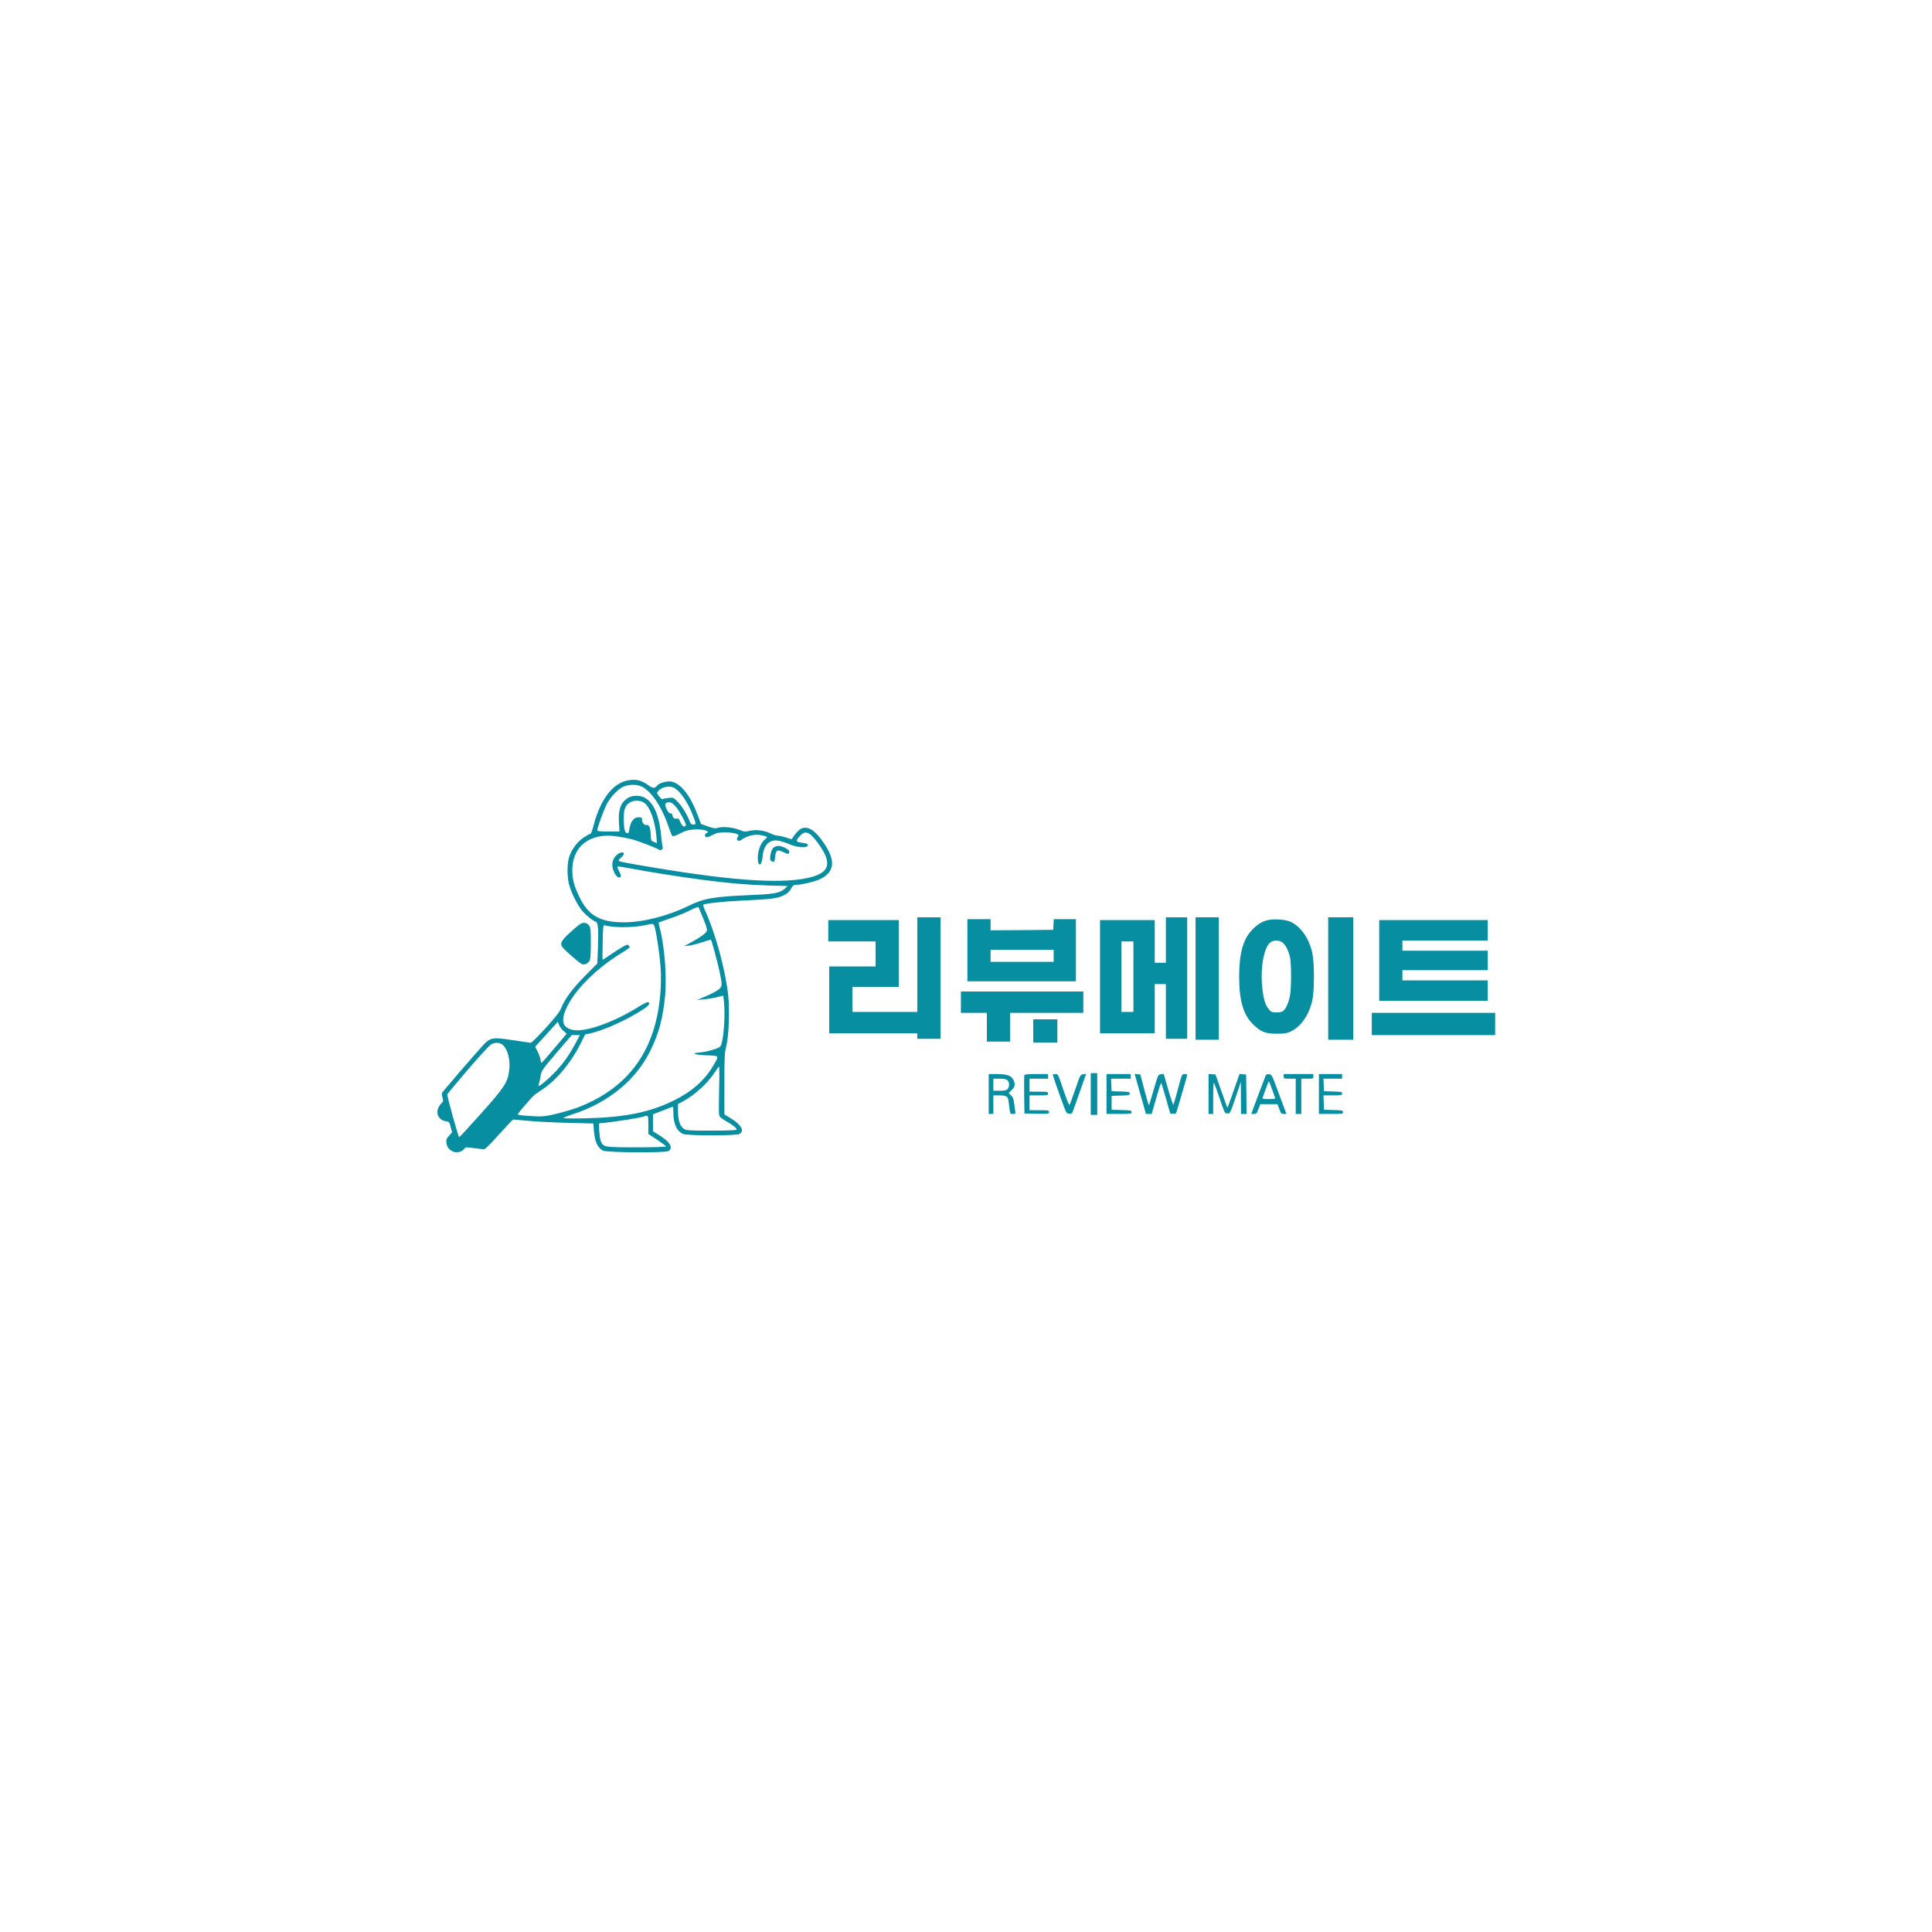 <?xml version="1.0" standalone="no"?>
<!DOCTYPE svg PUBLIC "-//W3C//DTD SVG 20010904//EN"
 "http://www.w3.org/TR/2001/REC-SVG-20010904/DTD/svg10.dtd">
<svg version="1.0" xmlns="http://www.w3.org/2000/svg"
 width="2083pt" height="2083pt" viewBox="0 0 2083 2083"
 preserveAspectRatio="xMidYMid meet">

<g transform="translate(0,2083) scale(0.1,-0.1)"
fill="#078EA1" stroke="none">
<path d="M6785 12419 c-171 -22 -313 -203 -386 -492 -13 -50 -27 -87 -34 -87
-7 0 -40 -18 -73 -40 -71 -48 -134 -134 -158 -218 -20 -69 -20 -208 1 -287 20
-78 82 -207 131 -271 36 -49 128 -125 159 -132 22 -5 29 -82 22 -274 l-7 -176
-128 -129 c-134 -134 -223 -253 -262 -352 -16 -41 -56 -92 -167 -215 -83 -91
-153 -160 -162 -159 -9 1 -96 14 -195 29 -198 30 -227 27 -287 -24 -25 -21
-207 -229 -466 -534 -12 -13 -12 -24 -3 -58 11 -39 10 -44 -14 -69 -71 -75
-44 -175 52 -190 35 -6 38 -9 51 -63 l15 -56 -33 -38 c-29 -32 -32 -42 -28
-76 6 -46 29 -75 73 -94 39 -16 97 -3 118 28 15 21 18 21 104 10 49 -7 99 -12
110 -12 14 0 66 51 163 160 79 88 148 160 153 160 6 0 83 -7 171 -15 88 -8
280 -18 426 -21 l266 -7 6 -76 c9 -118 40 -186 97 -216 42 -22 675 -26 708 -5
54 36 15 100 -108 176 l-60 37 0 92 0 91 93 36 c50 19 100 38 110 43 15 6 17
0 17 -61 0 -121 37 -201 106 -230 46 -19 566 -20 604 -1 62 31 23 101 -94 172
l-66 40 0 327 c0 298 2 334 21 410 27 107 37 396 20 549 -33 288 -139 673
-253 921 -12 27 -19 50 -16 53 13 14 216 36 413 45 320 15 389 24 455 57 41
21 61 40 78 71 19 34 29 42 52 42 54 0 192 31 249 56 171 76 187 202 51 398
-96 139 -171 185 -244 151 -26 -13 -63 -54 -101 -113 -1 -1 -28 7 -60 18 -32
11 -72 20 -88 20 -17 0 -55 12 -86 27 -64 32 -157 41 -227 24 -41 -11 -52 -9
-111 15 -69 27 -181 35 -232 17 -17 -7 -44 -2 -99 17 l-75 27 -27 75 c-84 229
-186 362 -296 382 -40 8 -125 -16 -145 -40 -30 -36 -48 -37 -97 -1 -74 53
-125 67 -207 56z m130 -68 c105 -47 222 -221 293 -435 17 -48 35 -93 41 -99 7
-7 32 1 83 27 59 30 89 38 149 43 98 7 188 -20 134 -41 -19 -7 -20 -35 -1 -42
8 -3 38 7 67 23 47 24 66 28 139 28 50 0 98 -6 117 -14 30 -12 31 -14 17 -36
-13 -20 -13 -24 0 -35 12 -10 21 -8 45 9 43 31 107 51 161 51 44 0 110 -16
110 -27 0 -2 -13 -15 -29 -29 -40 -33 -71 -119 -71 -194 0 -102 44 -90 52 14
11 132 79 194 185 169 26 -6 77 -23 112 -38 79 -33 183 -40 189 -12 4 19 -4
23 -70 32 -58 8 -61 21 -15 71 59 65 105 48 193 -72 149 -202 137 -306 -44
-363 -279 -87 -826 -56 -1747 99 -337 57 -355 61 -355 73 0 6 14 22 32 37 48
41 17 69 -37 34 -44 -29 -68 -80 -63 -132 5 -53 44 -122 70 -122 29 0 29 17 3
67 -14 26 -22 49 -16 51 5 2 70 -8 143 -22 177 -34 529 -90 758 -120 278 -37
492 -56 724 -63 l209 -6 -31 -28 c-53 -47 -115 -59 -362 -69 -405 -17 -511
-35 -675 -116 -225 -110 -491 -178 -700 -178 -256 0 -383 73 -480 277 -55 113
-75 190 -75 282 0 232 149 375 388 375 65 0 191 -21 278 -45 67 -20 253 -93
272 -108 17 -13 45 11 36 32 -3 9 -10 59 -15 111 -25 285 -118 440 -263 440
-58 0 -93 -14 -134 -53 -48 -47 -66 -118 -59 -237 l6 -95 -120 0 c-94 0 -119
3 -119 14 0 31 74 231 107 291 46 81 128 163 185 183 59 21 135 20 183 -2z
m353 -15 c68 -36 150 -159 207 -309 31 -83 31 -87 0 -87 -18 0 -28 7 -36 27
-29 77 -80 162 -125 211 -51 53 -52 54 -100 50 -27 -3 -56 -8 -65 -12 -11 -5
-24 3 -43 29 -24 31 -26 38 -14 52 40 49 122 67 176 39z m-320 -163 c60 -45
114 -192 128 -352 l7 -82 -32 13 c-31 13 -32 15 -35 78 -3 77 -19 114 -46 105
-22 -7 -53 33 -48 62 2 14 -4 19 -30 21 -55 5 -94 -42 -107 -129 -6 -39 -10
-46 -26 -42 -24 7 -34 54 -34 163 0 99 19 144 75 173 43 22 111 18 148 -10z
m334 -35 c41 -45 122 -194 112 -209 -14 -23 -40 -6 -58 36 -15 37 -22 44 -38
39 -23 -7 -48 12 -48 37 0 12 -7 19 -20 19 -14 0 -27 14 -42 44 -26 54 -19 76
23 76 25 0 41 -10 71 -42z m303 -1218 c33 -82 42 -116 35 -129 -14 -27 -75
-71 -165 -119 l-80 -43 55 6 c30 4 95 20 143 37 49 16 90 28 92 26 8 -8 66
-222 90 -330 37 -172 36 -179 -26 -219 -28 -18 -88 -48 -133 -66 l-81 -34 75
7 c41 3 105 14 141 23 l67 17 6 -51 c20 -167 -5 -473 -41 -501 -29 -22 -139
-54 -215 -61 -105 -9 -69 -25 72 -31 140 -6 136 1 69 -113 -91 -156 -230 -279
-424 -374 -261 -129 -529 -182 -950 -192 -159 -3 -246 -2 -240 4 6 5 55 25
110 43 377 124 671 366 826 680 94 190 137 354 160 595 19 208 -6 533 -56 724
-9 35 -15 64 -13 65 2 2 58 22 126 45 68 22 162 61 210 85 67 34 89 41 95 31
4 -8 27 -64 52 -125z m-526 -87 c22 -81 51 -281 62 -414 18 -234 -11 -495 -78
-703 -124 -386 -386 -656 -790 -817 -112 -44 -312 -97 -396 -104 -67 -6 -263
8 -275 19 -4 5 72 95 163 195 11 12 55 44 98 72 154 101 310 286 414 492 l52
104 58 12 c145 33 391 144 562 255 68 43 87 71 58 82 -8 3 -53 -20 -101 -50
-261 -164 -564 -273 -699 -252 -124 20 -147 99 -73 252 90 188 321 416 582
576 47 28 88 56 91 61 3 5 -1 16 -9 24 -13 13 -23 10 -84 -27 -38 -24 -98 -62
-133 -87 -35 -24 -64 -43 -65 -41 -1 2 0 88 2 191 3 166 6 188 20 182 74 -28
296 -29 432 -1 98 21 98 21 109 -21z m-984 -1118 l35 -30 -133 -157 c-72 -86
-135 -157 -138 -157 -4 -1 -9 16 -12 37 -4 21 -18 60 -32 87 l-25 49 23 26
c13 14 68 74 122 134 l99 109 14 -34 c7 -19 28 -47 47 -64z m131 -131 c-70
-131 -130 -216 -218 -309 -70 -75 -165 -155 -182 -155 -3 0 -1 11 4 25 5 14
14 52 19 85 10 59 14 64 172 250 l163 190 44 0 44 0 -46 -86z m-784 -21 c54
-49 83 -168 67 -280 -17 -125 -53 -180 -304 -460 -124 -139 -229 -253 -234
-253 -10 0 -134 447 -128 462 3 7 104 128 224 269 136 157 233 262 254 272 40
21 92 16 121 -10z m2331 -481 c-3 -137 -3 -260 0 -274 5 -18 24 -36 59 -56 93
-53 143 -93 127 -103 -8 -5 -131 -9 -274 -9 -238 0 -263 2 -291 19 -42 26 -64
92 -64 191 l0 77 51 27 c132 72 272 200 346 316 21 33 41 60 45 60 4 0 5 -112
1 -248z m-763 -380 l0 -98 95 -62 c52 -35 95 -67 95 -72 0 -6 -119 -10 -315
-10 -357 0 -361 1 -389 70 -13 33 -24 190 -13 190 107 5 471 61 486 76 2 2 13
4 23 4 16 0 18 -10 18 -98z"/>
<path d="M8340 11692 c-23 -19 -45 -102 -34 -134 5 -17 43 -26 45 -10 1 4 3
21 5 37 9 83 23 91 95 55 43 -22 59 -20 59 9 0 22 -76 61 -119 61 -16 0 -39
-8 -51 -18z"/>
<path d="M9890 10430 l0 -510 -350 0 -350 0 0 135 0 135 250 0 250 0 0 360 0
360 -380 0 -380 0 0 -115 0 -115 255 0 255 0 0 -135 0 -135 -250 0 -250 0 0
-360 0 -360 475 0 475 0 0 -30 0 -30 125 0 125 0 0 655 0 655 -125 0 -125 0 0
-510z"/>
<path d="M12570 10695 l0 -245 -60 0 -60 0 0 230 0 230 -295 0 -295 0 0 -610
0 -610 295 0 295 0 0 265 0 265 60 0 60 0 0 -295 0 -295 115 0 115 0 0 655 0
655 -115 0 -115 0 0 -245z m-350 -395 l0 -380 -65 0 -65 0 0 380 0 380 65 0
65 0 0 -380z"/>
<path d="M12890 10280 l0 -660 125 0 125 0 0 660 0 660 -125 0 -125 0 0 -660z"/>
<path d="M14320 10280 l0 -660 135 0 135 0 0 660 0 660 -135 0 -135 0 0 -660z"/>
<path d="M10430 10585 l0 -335 585 0 585 0 0 335 0 335 -120 0 -119 0 -3 -57
-3 -58 -337 -3 -338 -2 0 60 0 60 -125 0 -125 0 0 -335z m930 -60 l0 -65 -340
0 -340 0 0 65 0 65 340 0 340 0 0 -65z"/>
<path d="M13653 10906 c-59 -19 -104 -49 -155 -103 -97 -104 -138 -254 -138
-503 0 -262 46 -416 156 -520 82 -77 128 -95 249 -95 82 0 109 4 147 22 111
51 198 173 235 330 26 111 26 415 0 526 -37 157 -125 280 -235 330 -59 26
-197 33 -259 13z m168 -233 c36 -21 75 -97 89 -172 13 -72 13 -318 -1 -400
-13 -75 -41 -140 -71 -168 -14 -13 -36 -18 -75 -18 -51 0 -58 3 -84 35 -38 45
-57 109 -70 235 -24 230 25 463 104 495 35 14 77 11 108 -7z"/>
<path d="M14870 10475 l0 -435 585 0 585 0 0 110 0 110 -460 0 -460 0 0 55 0
55 460 0 460 0 0 105 0 105 -460 0 -460 0 0 55 0 55 460 0 460 0 0 110 0 110
-585 0 -585 0 0 -435z"/>
<path d="M6161 10789 c-101 -90 -122 -122 -105 -160 13 -28 195 -188 222 -195
30 -8 67 11 81 43 7 14 11 89 11 187 0 150 -2 165 -21 190 -15 19 -30 26 -54
26 -28 0 -50 -15 -134 -91z"/>
<path d="M10360 10025 l0 -115 140 0 140 0 0 -155 0 -155 125 0 125 0 0 155 0
155 395 0 395 0 0 115 0 115 -660 0 -660 0 0 -115z"/>
<path d="M14790 9790 l0 -120 665 0 665 0 0 120 0 120 -665 0 -665 0 0 -120z"/>
<path d="M11140 9715 l0 -125 130 0 130 0 0 125 0 125 -130 0 -130 0 0 -125z"/>
<path d="M11760 9035 l0 -225 35 0 35 0 0 225 0 225 -35 0 -35 0 0 -225z"/>
<path d="M10660 9035 l0 -215 25 0 25 0 0 100 0 100 61 0 c81 0 97 -10 103
-65 19 -148 14 -135 47 -135 28 0 30 2 25 28 -3 15 -8 54 -12 87 -5 45 -13 66
-33 85 l-26 26 33 31 c36 34 41 67 17 112 -23 45 -70 61 -174 61 l-91 0 0
-215z m202 148 c22 -20 23 -70 1 -95 -13 -14 -31 -18 -85 -18 l-68 0 0 65 0
65 67 0 c48 0 72 -5 85 -17z"/>
<path d="M11044 9237 c-2 -7 -3 -102 -2 -212 l3 -200 133 -3 c127 -2 132 -2
132 18 0 19 -6 20 -105 20 l-105 0 0 80 0 80 100 0 c93 0 100 1 100 20 0 19
-7 20 -100 20 l-100 0 0 70 0 70 100 0 100 0 0 25 0 25 -125 0 c-93 0 -127 -3
-131 -13z"/>
<path d="M11350 9243 c0 -5 33 -100 73 -213 72 -204 73 -205 104 -208 29 -3
32 0 51 55 11 32 45 129 76 216 l56 158 -31 -3 c-31 -3 -32 -5 -86 -163 -30
-88 -58 -164 -63 -168 -4 -5 -33 68 -65 162 -56 169 -57 171 -86 171 -16 0
-29 -3 -29 -7z"/>
<path d="M11930 9035 l0 -215 135 0 c128 0 135 1 135 20 0 18 -8 20 -107 22
l-108 3 0 75 0 75 98 3 c88 2 97 4 97 22 0 18 -9 20 -97 22 l-98 3 -3 68 -3
67 106 0 105 0 0 25 0 25 -130 0 -130 0 0 -215z"/>
<path d="M12294 9036 l61 -216 31 0 31 0 49 170 c26 93 50 167 53 164 3 -3 27
-78 52 -167 l46 -162 31 -3 c30 -3 31 -2 51 65 61 207 101 347 101 355 0 4
-13 8 -29 8 -28 0 -28 0 -71 -162 -24 -90 -46 -166 -49 -170 -3 -4 -28 70 -55
163 l-49 170 -30 -3 c-30 -3 -31 -4 -78 -166 -26 -90 -49 -166 -52 -168 -2 -2
-24 71 -48 163 l-44 168 -31 3 -31 3 61 -215z"/>
<path d="M13030 9036 l0 -216 25 0 25 0 0 172 c0 94 3 168 8 164 4 -4 32 -80
62 -169 54 -160 55 -162 84 -162 29 0 30 2 87 170 l57 170 1 -172 1 -173 30 0
30 0 -2 213 -3 212 -36 3 -35 3 -65 -185 c-35 -102 -65 -182 -67 -178 -2 4
-31 86 -65 182 l-62 175 -37 3 -38 3 0 -215z"/>
<path d="M13645 9233 c-8 -22 -87 -231 -126 -335 l-28 -78 29 0 c25 0 31 6 48
53 l20 52 92 0 93 0 20 -52 c17 -47 23 -53 48 -53 l29 0 -22 58 c-12 31 -47
127 -79 212 -55 150 -58 155 -87 158 -21 2 -31 -2 -37 -15z m69 -145 c16 -46
31 -89 34 -95 3 -10 -15 -13 -68 -13 -54 0 -71 3 -68 13 3 6 18 49 34 94 16
46 31 83 34 83 3 0 18 -37 34 -82z"/>
<path d="M13840 9225 c0 -24 2 -25 65 -25 l65 0 0 -190 0 -190 30 0 30 0 0
190 0 190 65 0 c63 0 65 1 65 25 l0 25 -160 0 -160 0 0 -25z"/>
<path d="M14220 9035 l0 -215 130 0 c123 0 130 1 130 20 0 18 -8 20 -102 22
l-103 3 -3 78 -3 77 101 0 c93 0 100 1 100 20 0 18 -8 20 -97 22 l-98 3 -3 68
-3 67 101 0 100 0 0 25 0 25 -125 0 -125 0 0 -215z"/>
</g>
</svg>
